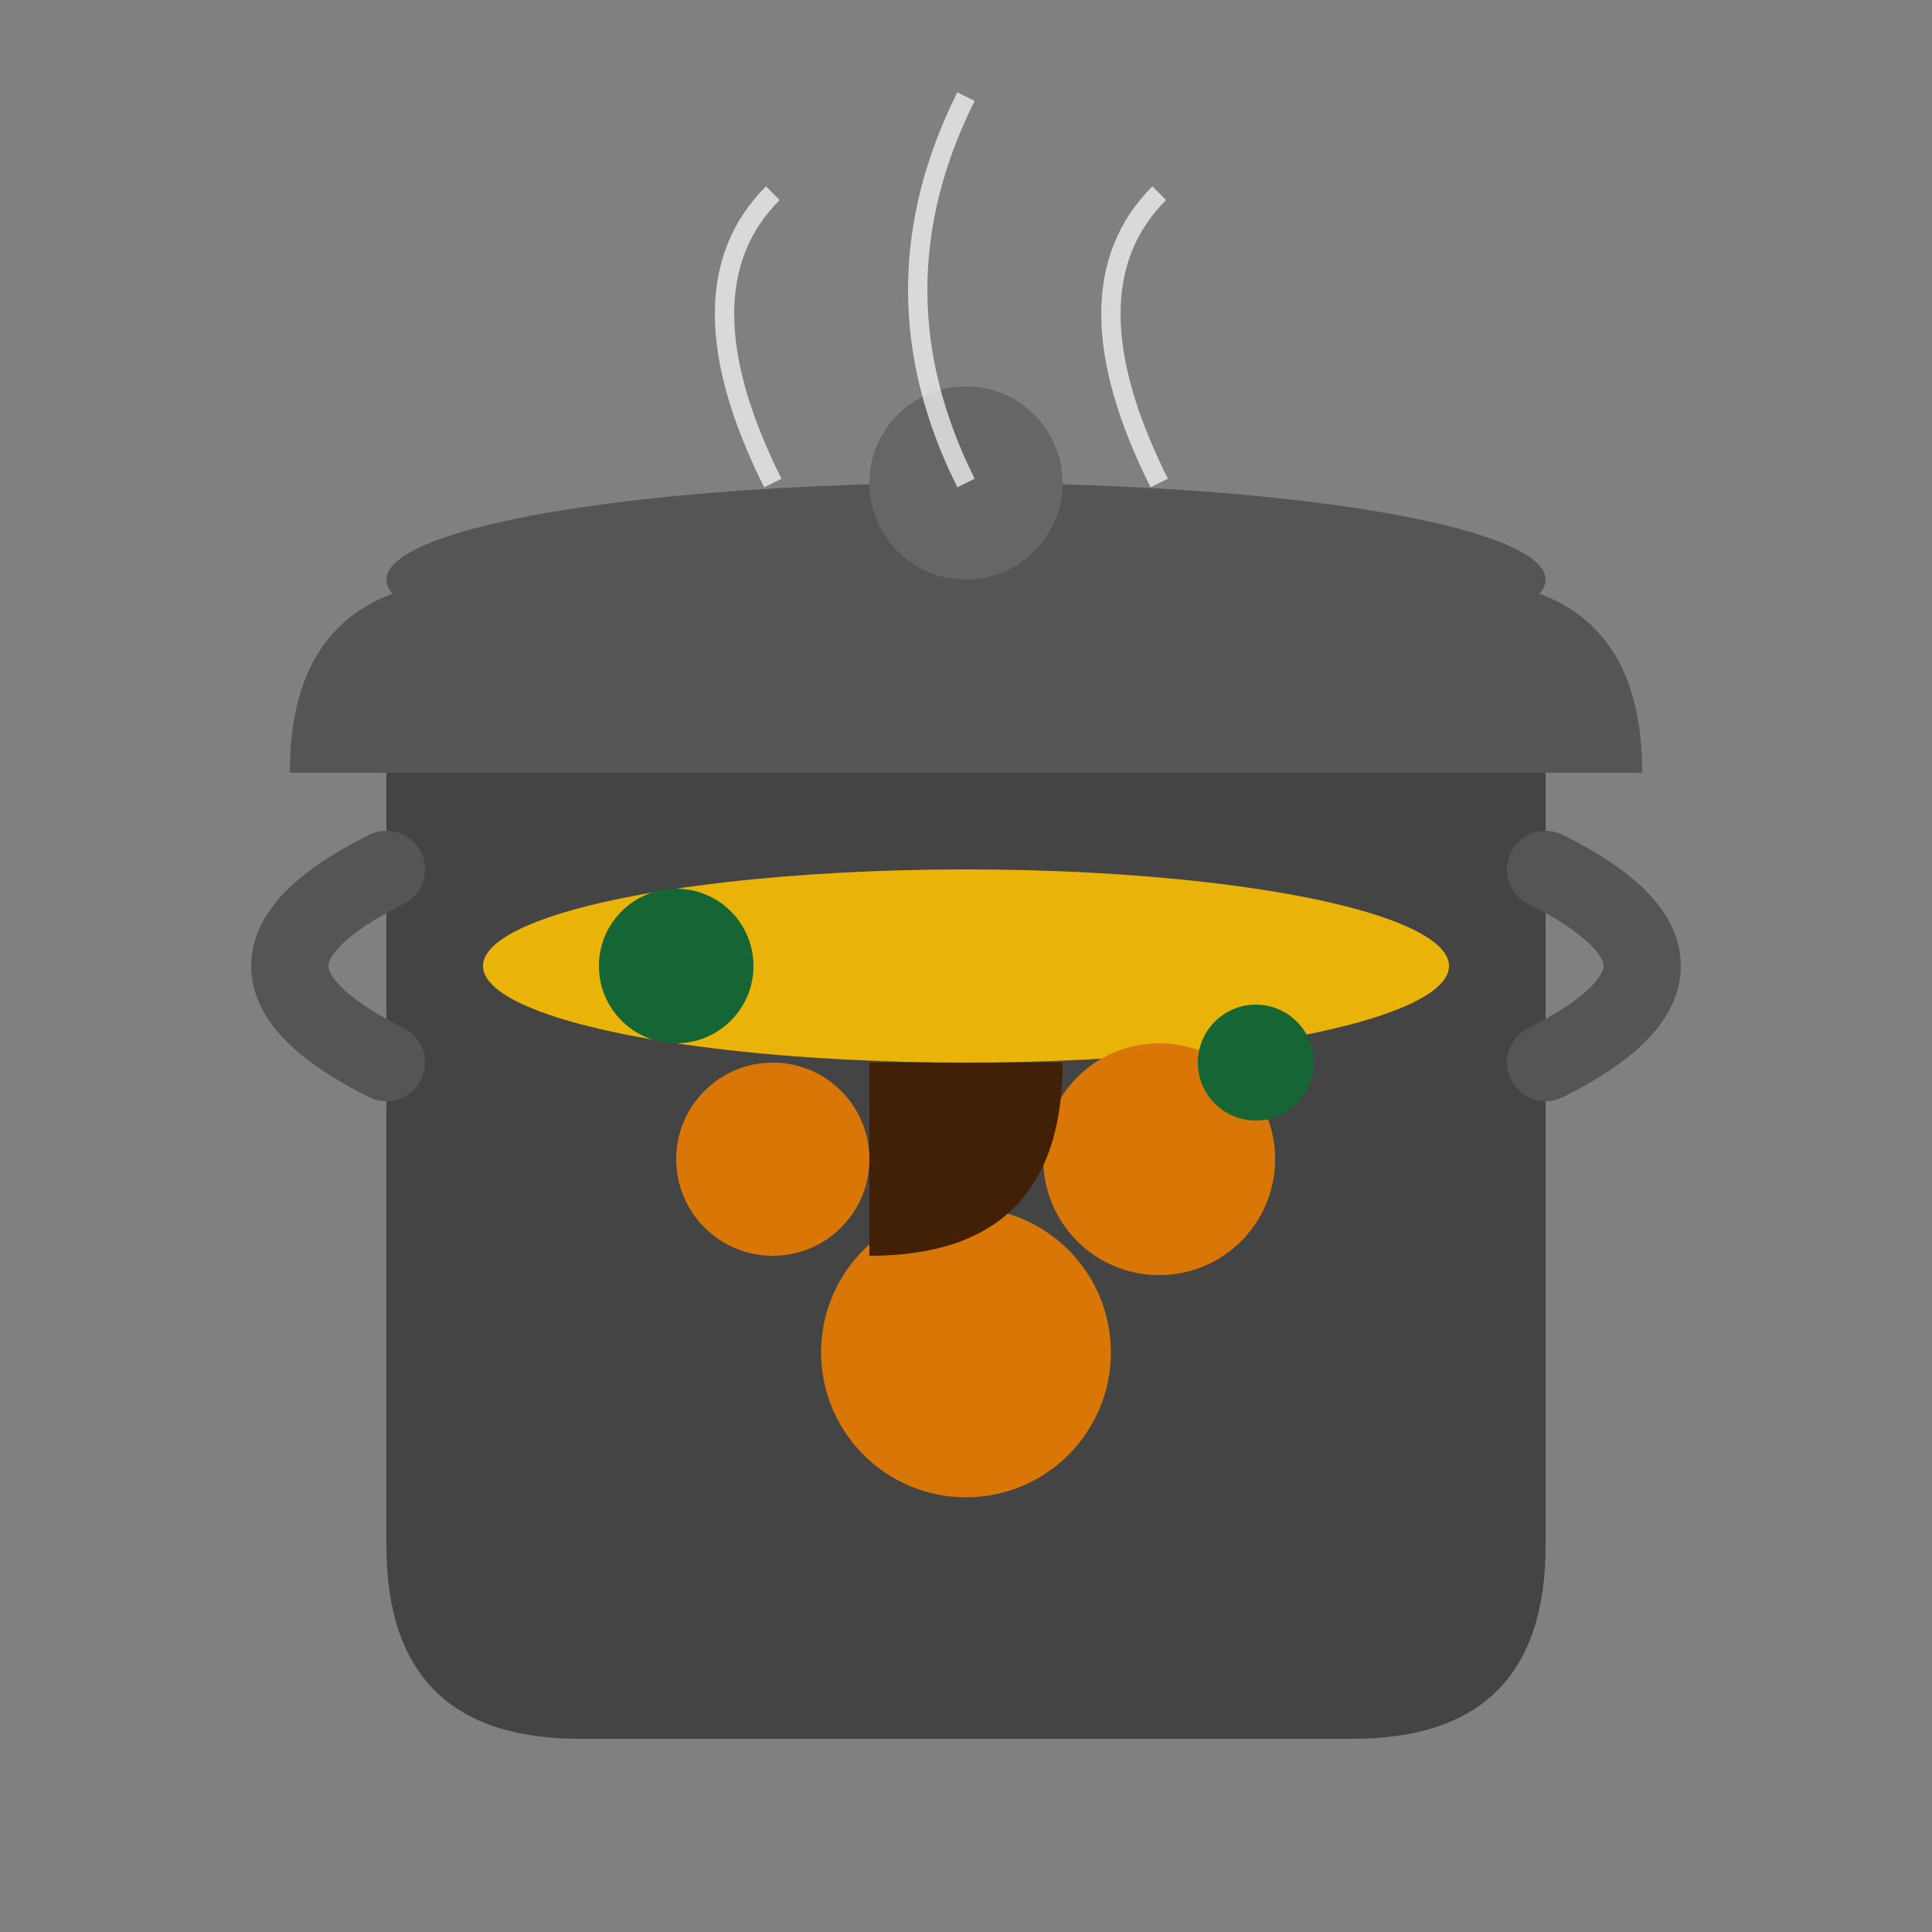 <svg xmlns="http://www.w3.org/2000/svg" viewBox="0 0 200 200" width="200" height="200">
  <rect x="0" y="0" width="200" height="200" fill="#808080" stroke="none"/>
  <!-- Pot Body -->
  <path d="M40 80 L40 160 Q40 180 60 180 L140 180 Q160 180 160 160 L160 80 Z" fill="#444"/>
  <path d="M30 80 L170 80 Q170 60 150 60 L50 60 Q30 60 30 80 Z" fill="#555"/>
  
  <!-- Pot Handles -->
  <path d="M40 90 Q20 100 40 110" fill="none" stroke="#555" stroke-width="8" stroke-linecap="round"/>
  <path d="M160 90 Q180 100 160 110" fill="none" stroke="#555" stroke-width="8" stroke-linecap="round"/>
  
  <!-- Lid -->
  <ellipse cx="100" cy="60" rx="60" ry="10" fill="#555"/>
  <circle cx="100" cy="50" r="10" fill="#666"/>
  
  <!-- Steam -->
  <path d="M80 50 Q70 30 80 20" fill="none" stroke="white" stroke-width="2" opacity="0.7">
    <animate attributeName="d" values="M80 50 Q70 30 80 20; M80 50 Q90 30 80 20; M80 50 Q70 30 80 20" dur="3s" repeatCount="indefinite"/>
  </path>
  <path d="M100 50 Q90 30 100 10" fill="none" stroke="white" stroke-width="2" opacity="0.7">
    <animate attributeName="d" values="M100 50 Q90 30 100 10; M100 50 Q110 30 100 10; M100 50 Q90 30 100 10" dur="4s" repeatCount="indefinite"/>
  </path>
  <path d="M120 50 Q110 30 120 20" fill="none" stroke="white" stroke-width="2" opacity="0.7">
    <animate attributeName="d" values="M120 50 Q110 30 120 20; M120 50 Q130 30 120 20; M120 50 Q110 30 120 20" dur="3.5s" repeatCount="indefinite"/>
  </path>
  
  <!-- Pot Contents -->
  <ellipse cx="100" cy="100" rx="50" ry="10" fill="#EAB308"/>
  
  <!-- Chicken Pieces -->
  <circle cx="80" cy="120" r="10" fill="#D97706"/>
  <circle cx="120" cy="120" r="12" fill="#D97706"/>
  <circle cx="100" cy="140" r="15" fill="#D97706"/>
  
  <!-- Vegetables -->
  <circle cx="70" cy="100" r="8" fill="#166534"/>  <!-- Green pepper -->
  <circle cx="130" cy="110" r="6" fill="#166534"/>  <!-- Green pepper -->
  <path d="M90 110 L110 110 Q110 130 90 130 Z" fill="#422006"/> <!-- Mushroom -->
</svg>
